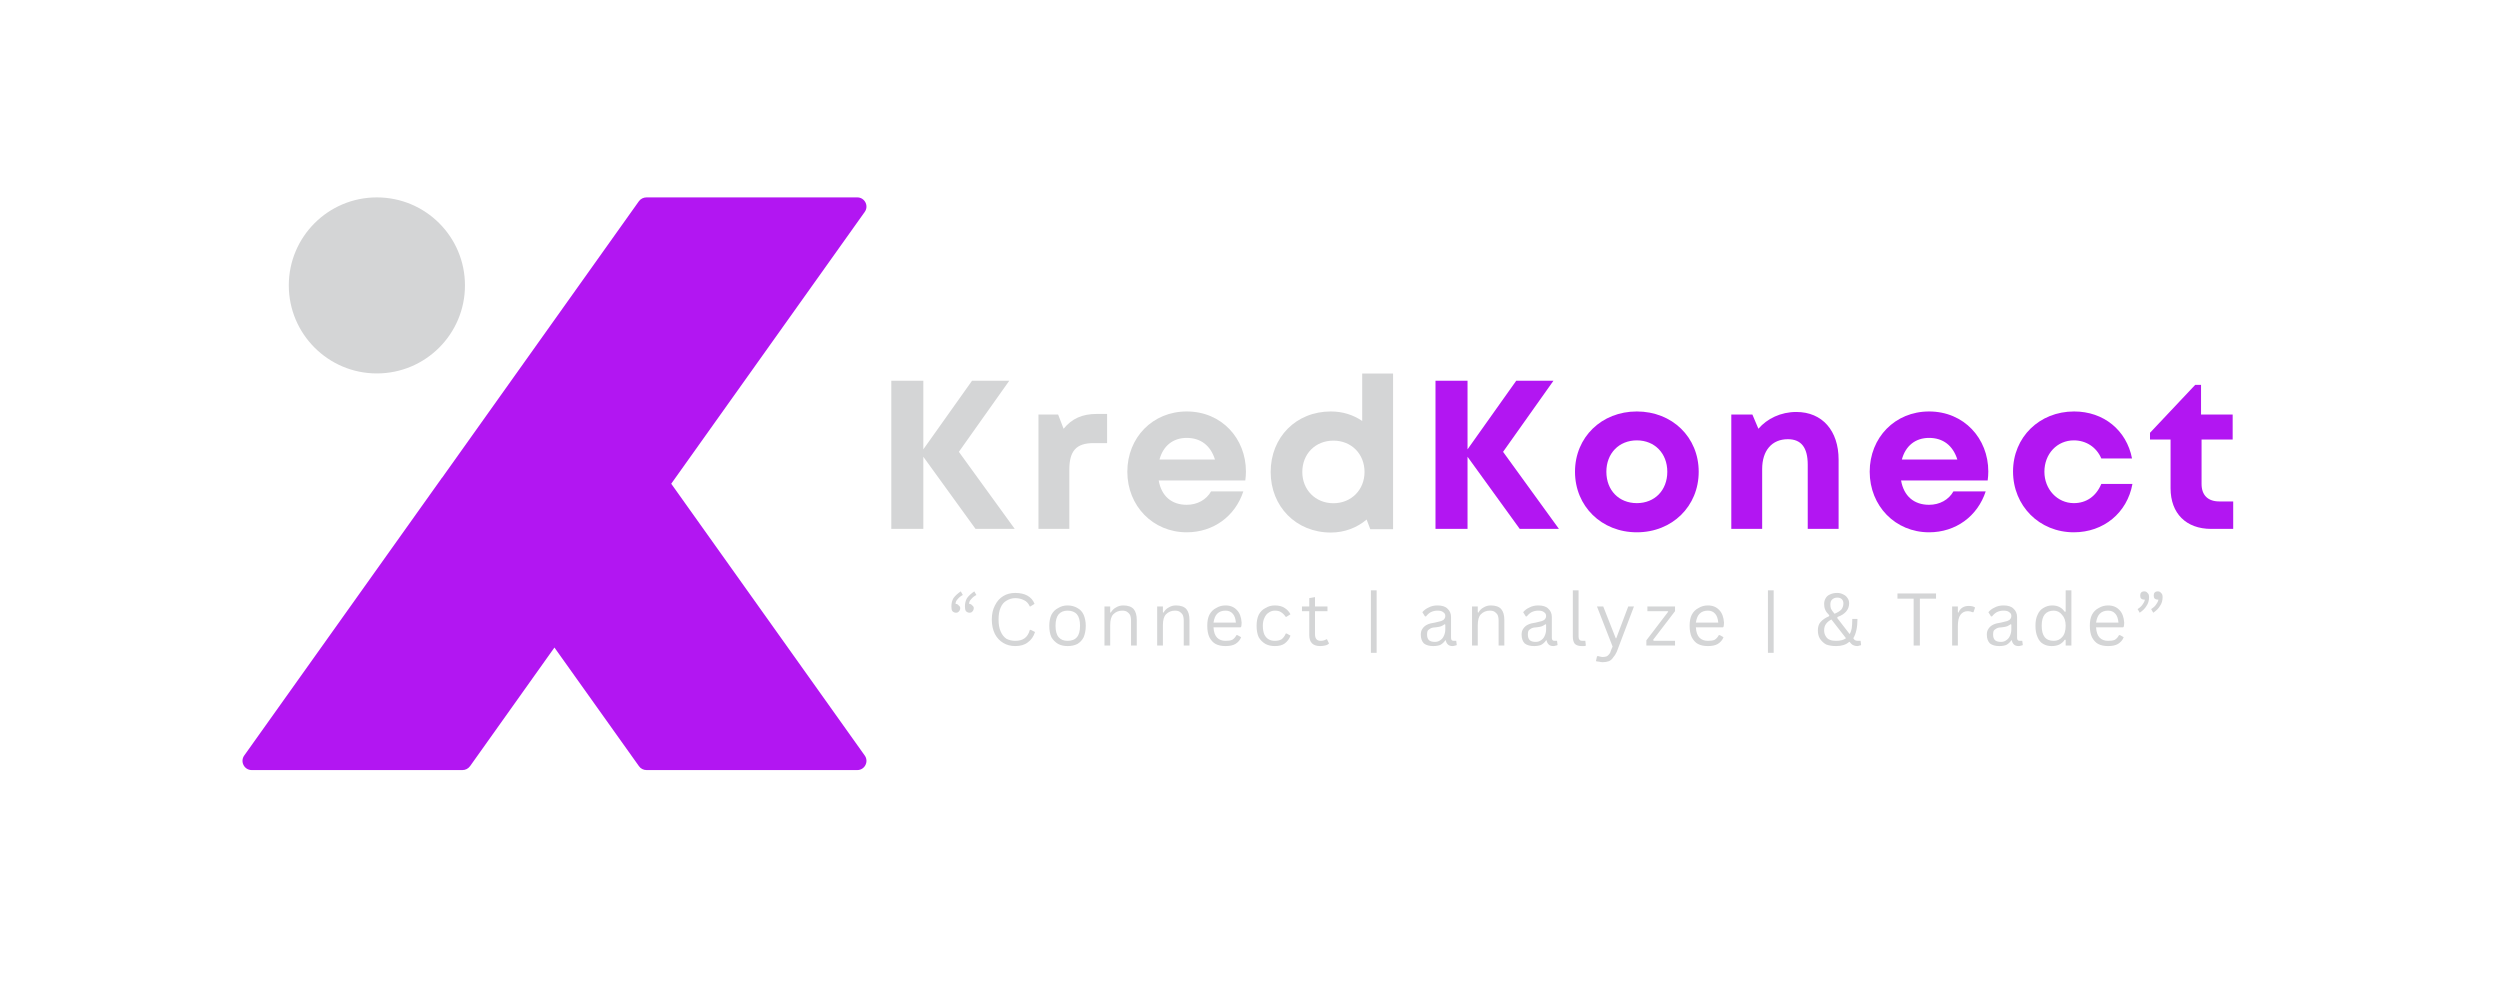 <svg xmlns="http://www.w3.org/2000/svg" xmlns:xlink="http://www.w3.org/1999/xlink" width="100" zoomAndPan="magnify" viewBox="0 0 75 30" height="40" preserveAspectRatio="xMidYMid meet" version="1.0"><defs><g/><clipPath id="edbfea2bff"><path d="M 7.195 5.918 L 26 5.918 L 26 23.34 L 7.195 23.34 Z M 7.195 5.918 " clip-rule="nonzero"/></clipPath><clipPath id="2cb81de118"><path d="M 8 5.918 L 14 5.918 L 14 12 L 8 12 Z M 8 5.918 " clip-rule="nonzero"/></clipPath></defs><g fill="#d4d5d6" fill-opacity="1"><g transform="translate(26.231, 15.867)"><g><path d="M 4.211 0 L 2.535 -2.312 L 4.047 -4.445 L 2.93 -4.445 L 1.469 -2.387 L 1.469 -4.445 L 0.508 -4.445 L 0.508 0 L 1.469 0 L 1.469 -2.164 L 3.035 0 Z M 4.211 0 "/></g></g></g><g fill="#d4d5d6" fill-opacity="1"><g transform="translate(30.709, 15.867)"><g><path d="M 2.199 -3.449 C 1.754 -3.449 1.449 -3.309 1.199 -3.004 L 1.035 -3.43 L 0.445 -3.43 L 0.445 0 L 1.371 0 L 1.371 -1.777 C 1.371 -2.336 1.574 -2.574 2.098 -2.574 L 2.504 -2.574 L 2.504 -3.449 Z M 2.199 -3.449 "/></g></g></g><g fill="#d4d5d6" fill-opacity="1"><g transform="translate(33.605, 15.867)"><g><path d="M 3.773 -1.723 C 3.773 -2.711 3.047 -3.523 1.996 -3.523 C 0.977 -3.523 0.215 -2.742 0.215 -1.715 C 0.215 -0.688 0.984 0.102 1.996 0.102 C 2.793 0.102 3.449 -0.375 3.695 -1.125 L 2.727 -1.125 C 2.586 -0.875 2.316 -0.723 1.996 -0.723 C 1.543 -0.723 1.238 -0.984 1.156 -1.453 L 3.754 -1.453 C 3.766 -1.543 3.773 -1.633 3.773 -1.723 Z M 1.996 -2.73 C 2.414 -2.73 2.711 -2.504 2.844 -2.082 L 1.18 -2.082 C 1.289 -2.488 1.582 -2.73 1.996 -2.73 Z M 1.996 -2.73 "/></g></g></g><g fill="#d4d5d6" fill-opacity="1"><g transform="translate(37.905, 15.867)"><g><path d="M 2.961 -4.66 L 2.961 -3.238 C 2.691 -3.422 2.375 -3.523 2.02 -3.523 C 0.977 -3.523 0.215 -2.75 0.215 -1.707 C 0.215 -0.672 0.977 0.109 2.02 0.109 C 2.438 0.109 2.809 -0.039 3.094 -0.281 L 3.203 0.008 L 3.887 0.008 L 3.887 -4.66 Z M 2.098 -0.77 C 1.555 -0.77 1.164 -1.176 1.164 -1.707 C 1.164 -2.25 1.555 -2.648 2.098 -2.648 C 2.637 -2.648 3.031 -2.25 3.031 -1.707 C 3.031 -1.176 2.637 -0.77 2.098 -0.77 Z M 2.098 -0.77 "/></g></g></g><g fill="#b216f2" fill-opacity="1"><g transform="translate(42.557, 15.867)"><g><path d="M 4.211 0 L 2.535 -2.312 L 4.047 -4.445 L 2.93 -4.445 L 1.469 -2.387 L 1.469 -4.445 L 0.508 -4.445 L 0.508 0 L 1.469 0 L 1.469 -2.164 L 3.035 0 Z M 4.211 0 "/></g></g></g><g fill="#b216f2" fill-opacity="1"><g transform="translate(47.035, 15.867)"><g><path d="M 2.07 0.102 C 3.133 0.102 3.926 -0.68 3.926 -1.715 C 3.926 -2.75 3.133 -3.523 2.07 -3.523 C 1.012 -3.523 0.215 -2.75 0.215 -1.715 C 0.215 -0.68 1.012 0.102 2.07 0.102 Z M 2.07 -0.773 C 1.535 -0.773 1.156 -1.156 1.156 -1.715 C 1.156 -2.266 1.535 -2.656 2.07 -2.656 C 2.605 -2.656 2.984 -2.266 2.984 -1.715 C 2.984 -1.156 2.605 -0.773 2.07 -0.773 Z M 2.07 -0.773 "/></g></g></g><g fill="#b216f2" fill-opacity="1"><g transform="translate(51.494, 15.867)"><g><path d="M 2.395 -3.508 C 1.93 -3.508 1.52 -3.309 1.258 -3.004 L 1.078 -3.43 L 0.445 -3.43 L 0.445 0 L 1.371 0 L 1.371 -1.797 C 1.371 -2.352 1.664 -2.691 2.141 -2.691 C 2.539 -2.691 2.738 -2.445 2.738 -1.926 L 2.738 0 L 3.664 0 L 3.664 -2.078 C 3.664 -2.945 3.176 -3.508 2.395 -3.508 Z M 2.395 -3.508 "/></g></g></g><g fill="#b216f2" fill-opacity="1"><g transform="translate(55.876, 15.867)"><g><path d="M 3.773 -1.723 C 3.773 -2.711 3.047 -3.523 1.996 -3.523 C 0.977 -3.523 0.215 -2.742 0.215 -1.715 C 0.215 -0.688 0.984 0.102 1.996 0.102 C 2.793 0.102 3.449 -0.375 3.695 -1.125 L 2.727 -1.125 C 2.586 -0.875 2.316 -0.723 1.996 -0.723 C 1.543 -0.723 1.238 -0.984 1.156 -1.453 L 3.754 -1.453 C 3.766 -1.543 3.773 -1.633 3.773 -1.723 Z M 1.996 -2.73 C 2.414 -2.73 2.711 -2.504 2.844 -2.082 L 1.18 -2.082 C 1.289 -2.488 1.582 -2.73 1.996 -2.73 Z M 1.996 -2.73 "/></g></g></g><g fill="#b216f2" fill-opacity="1"><g transform="translate(60.176, 15.867)"><g><path d="M 2.039 0.102 C 2.934 0.102 3.641 -0.484 3.797 -1.348 L 2.863 -1.348 C 2.707 -0.977 2.414 -0.773 2.039 -0.773 C 1.543 -0.773 1.156 -1.188 1.156 -1.715 C 1.156 -2.25 1.535 -2.656 2.039 -2.656 C 2.406 -2.656 2.719 -2.453 2.863 -2.113 L 3.785 -2.113 C 3.621 -2.961 2.934 -3.523 2.047 -3.523 C 1.004 -3.523 0.215 -2.75 0.215 -1.723 C 0.215 -0.691 1.004 0.102 2.039 0.102 Z M 2.039 0.102 "/></g></g></g><g fill="#b216f2" fill-opacity="1"><g transform="translate(64.457, 15.867)"><g><path d="M 2.121 -0.824 C 1.777 -0.824 1.59 -1.016 1.59 -1.348 L 1.59 -2.68 L 2.523 -2.68 L 2.523 -3.43 L 1.574 -3.43 L 1.574 -4.32 L 1.398 -4.32 L 0.043 -2.883 L 0.043 -2.68 L 0.66 -2.68 L 0.66 -1.219 C 0.66 -0.465 1.125 0 1.879 0 L 2.539 0 L 2.539 -0.824 Z M 2.121 -0.824 "/></g></g></g><g clip-path="url(#edbfea2bff)"><path fill="#b216f2" d="M 20.137 14.512 L 25.941 6.359 C 26.074 6.176 25.941 5.922 25.719 5.922 L 19.395 5.922 C 19.305 5.922 19.219 5.965 19.168 6.035 L 13.266 14.328 C 13.262 14.332 13.258 14.336 13.254 14.34 C 13.254 14.344 13.25 14.344 13.246 14.348 L 13.246 14.352 L 7.328 22.664 C 7.195 22.848 7.328 23.102 7.551 23.102 L 13.875 23.102 C 13.965 23.102 14.047 23.059 14.102 22.984 L 16.633 19.426 L 19.168 22.984 C 19.219 23.059 19.305 23.102 19.395 23.102 L 25.719 23.102 C 25.941 23.102 26.074 22.848 25.941 22.664 L 20.137 14.512 " fill-opacity="1" fill-rule="nonzero"/></g><g clip-path="url(#2cb81de118)"><path fill="#d4d5d6" d="M 11.305 11.203 C 12.766 11.203 13.949 10.02 13.949 8.562 C 13.949 7.102 12.766 5.922 11.305 5.922 C 9.848 5.922 8.664 7.102 8.664 8.562 C 8.664 10.02 9.848 11.203 11.305 11.203 " fill-opacity="1" fill-rule="nonzero"/></g><g fill="#d4d5d6" fill-opacity="1"><g transform="translate(28.401, 19.366)"><g><path d="M 0.281 -0.984 C 0.238 -0.984 0.203 -1 0.172 -1.031 C 0.148 -1.062 0.141 -1.109 0.141 -1.172 C 0.141 -1.266 0.16 -1.348 0.203 -1.422 C 0.254 -1.492 0.328 -1.562 0.422 -1.625 L 0.484 -1.516 C 0.422 -1.484 0.367 -1.441 0.328 -1.391 C 0.285 -1.348 0.266 -1.301 0.266 -1.25 C 0.305 -1.25 0.336 -1.234 0.359 -1.203 C 0.391 -1.18 0.406 -1.156 0.406 -1.125 C 0.406 -1.082 0.391 -1.047 0.359 -1.016 C 0.336 -0.992 0.312 -0.984 0.281 -0.984 Z M 0.688 -0.984 C 0.645 -0.984 0.609 -1 0.578 -1.031 C 0.555 -1.062 0.547 -1.109 0.547 -1.172 C 0.547 -1.266 0.566 -1.348 0.609 -1.422 C 0.66 -1.492 0.734 -1.562 0.828 -1.625 L 0.891 -1.516 C 0.828 -1.484 0.773 -1.441 0.734 -1.391 C 0.691 -1.348 0.672 -1.301 0.672 -1.25 C 0.711 -1.25 0.742 -1.234 0.766 -1.203 C 0.797 -1.18 0.812 -1.156 0.812 -1.125 C 0.812 -1.082 0.797 -1.047 0.766 -1.016 C 0.742 -0.992 0.719 -0.984 0.688 -0.984 Z M 0.688 -0.984 "/></g></g></g><g fill="#d4d5d6" fill-opacity="1"><g transform="translate(29.598, 19.366)"><g><path d="M 0.859 0.016 C 0.723 0.016 0.602 -0.016 0.5 -0.078 C 0.395 -0.141 0.312 -0.227 0.25 -0.344 C 0.188 -0.469 0.156 -0.613 0.156 -0.781 C 0.156 -0.945 0.188 -1.086 0.25 -1.203 C 0.312 -1.328 0.395 -1.422 0.5 -1.484 C 0.602 -1.547 0.723 -1.578 0.859 -1.578 C 1.004 -1.578 1.125 -1.551 1.219 -1.5 C 1.32 -1.445 1.395 -1.363 1.438 -1.25 L 1.312 -1.172 L 1.297 -1.172 C 1.254 -1.266 1.195 -1.328 1.125 -1.359 C 1.051 -1.398 0.961 -1.422 0.859 -1.422 C 0.766 -1.422 0.676 -1.395 0.594 -1.344 C 0.52 -1.301 0.461 -1.234 0.422 -1.141 C 0.379 -1.047 0.359 -0.926 0.359 -0.781 C 0.359 -0.633 0.379 -0.516 0.422 -0.422 C 0.461 -0.328 0.52 -0.254 0.594 -0.203 C 0.676 -0.16 0.766 -0.141 0.859 -0.141 C 0.973 -0.141 1.066 -0.164 1.141 -0.219 C 1.211 -0.27 1.266 -0.352 1.297 -0.469 L 1.328 -0.469 L 1.453 -0.406 C 1.41 -0.27 1.336 -0.164 1.234 -0.094 C 1.141 -0.02 1.016 0.016 0.859 0.016 Z M 0.859 0.016 "/></g></g></g><g fill="#d4d5d6" fill-opacity="1"><g transform="translate(31.354, 19.366)"><g><path d="M 0.672 0.016 C 0.566 0.016 0.473 -0.004 0.391 -0.047 C 0.305 -0.098 0.238 -0.164 0.188 -0.25 C 0.145 -0.344 0.125 -0.457 0.125 -0.594 C 0.125 -0.719 0.145 -0.828 0.188 -0.922 C 0.238 -1.016 0.305 -1.082 0.391 -1.125 C 0.473 -1.176 0.566 -1.203 0.672 -1.203 C 0.785 -1.203 0.883 -1.176 0.969 -1.125 C 1.051 -1.082 1.113 -1.016 1.156 -0.922 C 1.195 -0.828 1.219 -0.719 1.219 -0.594 C 1.219 -0.457 1.195 -0.344 1.156 -0.25 C 1.113 -0.164 1.051 -0.098 0.969 -0.047 C 0.883 -0.004 0.785 0.016 0.672 0.016 Z M 0.672 -0.141 C 0.797 -0.141 0.891 -0.176 0.953 -0.25 C 1.016 -0.32 1.047 -0.438 1.047 -0.594 C 1.047 -0.75 1.016 -0.863 0.953 -0.938 C 0.891 -1.008 0.797 -1.047 0.672 -1.047 C 0.555 -1.047 0.469 -1.008 0.406 -0.938 C 0.344 -0.863 0.312 -0.75 0.312 -0.594 C 0.312 -0.438 0.344 -0.32 0.406 -0.25 C 0.469 -0.176 0.555 -0.141 0.672 -0.141 Z M 0.672 -0.141 "/></g></g></g><g fill="#d4d5d6" fill-opacity="1"><g transform="translate(32.931, 19.366)"><g><path d="M 0.203 0 L 0.203 -1.172 L 0.375 -1.172 L 0.375 -1 L 0.391 -0.984 C 0.43 -1.055 0.484 -1.109 0.547 -1.141 C 0.609 -1.18 0.68 -1.203 0.766 -1.203 C 0.91 -1.203 1.016 -1.164 1.078 -1.094 C 1.141 -1.02 1.172 -0.91 1.172 -0.766 L 1.172 0 L 1 0 L 1 -0.75 C 1 -0.82 0.988 -0.879 0.969 -0.922 C 0.945 -0.961 0.914 -0.992 0.875 -1.016 C 0.844 -1.035 0.797 -1.047 0.734 -1.047 C 0.629 -1.047 0.539 -1.008 0.469 -0.938 C 0.406 -0.875 0.375 -0.766 0.375 -0.609 L 0.375 0 Z M 0.203 0 "/></g></g></g><g fill="#d4d5d6" fill-opacity="1"><g transform="translate(34.512, 19.366)"><g><path d="M 0.203 0 L 0.203 -1.172 L 0.375 -1.172 L 0.375 -1 L 0.391 -0.984 C 0.43 -1.055 0.484 -1.109 0.547 -1.141 C 0.609 -1.18 0.68 -1.203 0.766 -1.203 C 0.91 -1.203 1.016 -1.164 1.078 -1.094 C 1.141 -1.02 1.172 -0.91 1.172 -0.766 L 1.172 0 L 1 0 L 1 -0.75 C 1 -0.82 0.988 -0.879 0.969 -0.922 C 0.945 -0.961 0.914 -0.992 0.875 -1.016 C 0.844 -1.035 0.797 -1.047 0.734 -1.047 C 0.629 -1.047 0.539 -1.008 0.469 -0.938 C 0.406 -0.875 0.375 -0.766 0.375 -0.609 L 0.375 0 Z M 0.203 0 "/></g></g></g><g fill="#d4d5d6" fill-opacity="1"><g transform="translate(36.093, 19.366)"><g><path d="M 1.125 -0.547 L 0.312 -0.547 C 0.32 -0.398 0.359 -0.297 0.422 -0.234 C 0.484 -0.172 0.566 -0.141 0.672 -0.141 C 0.754 -0.141 0.82 -0.148 0.875 -0.172 C 0.926 -0.203 0.969 -0.25 1 -0.312 L 1.031 -0.312 L 1.141 -0.25 C 1.109 -0.164 1.051 -0.098 0.969 -0.047 C 0.895 -0.004 0.797 0.016 0.672 0.016 C 0.555 0.016 0.457 -0.004 0.375 -0.047 C 0.301 -0.086 0.238 -0.156 0.188 -0.25 C 0.145 -0.344 0.125 -0.457 0.125 -0.594 C 0.125 -0.727 0.145 -0.836 0.188 -0.922 C 0.238 -1.016 0.305 -1.082 0.391 -1.125 C 0.473 -1.176 0.566 -1.203 0.672 -1.203 C 0.816 -1.203 0.93 -1.156 1.016 -1.062 C 1.098 -0.977 1.145 -0.852 1.156 -0.688 C 1.156 -0.625 1.148 -0.582 1.141 -0.562 Z M 0.984 -0.688 C 0.973 -0.812 0.941 -0.898 0.891 -0.953 C 0.836 -1.016 0.766 -1.047 0.672 -1.047 C 0.566 -1.047 0.484 -1.016 0.422 -0.953 C 0.367 -0.898 0.332 -0.812 0.312 -0.688 Z M 0.984 -0.688 "/></g></g></g><g fill="#d4d5d6" fill-opacity="1"><g transform="translate(37.573, 19.366)"><g><path d="M 0.672 0.016 C 0.566 0.016 0.473 -0.004 0.391 -0.047 C 0.305 -0.098 0.238 -0.164 0.188 -0.25 C 0.145 -0.344 0.125 -0.457 0.125 -0.594 C 0.125 -0.719 0.145 -0.828 0.188 -0.922 C 0.238 -1.016 0.305 -1.082 0.391 -1.125 C 0.473 -1.176 0.566 -1.203 0.672 -1.203 C 0.797 -1.203 0.895 -1.176 0.969 -1.125 C 1.039 -1.082 1.098 -1.02 1.141 -0.938 L 1.016 -0.859 L 1 -0.859 C 0.957 -0.922 0.91 -0.969 0.859 -1 C 0.816 -1.031 0.754 -1.047 0.672 -1.047 C 0.598 -1.047 0.535 -1.023 0.484 -0.984 C 0.43 -0.953 0.391 -0.898 0.359 -0.828 C 0.328 -0.766 0.312 -0.688 0.312 -0.594 C 0.312 -0.488 0.328 -0.398 0.359 -0.328 C 0.391 -0.266 0.43 -0.219 0.484 -0.188 C 0.535 -0.156 0.598 -0.141 0.672 -0.141 C 0.754 -0.141 0.82 -0.156 0.875 -0.188 C 0.926 -0.227 0.969 -0.285 1 -0.359 L 1.031 -0.359 L 1.141 -0.297 C 1.109 -0.203 1.051 -0.125 0.969 -0.062 C 0.895 -0.008 0.797 0.016 0.672 0.016 Z M 0.672 0.016 "/></g></g></g><g fill="#d4d5d6" fill-opacity="1"><g transform="translate(39.012, 19.366)"><g><path d="M 0.797 -0.188 L 0.859 -0.062 C 0.828 -0.031 0.785 -0.008 0.734 0 C 0.691 0.008 0.645 0.016 0.594 0.016 C 0.375 0.016 0.266 -0.094 0.266 -0.312 L 0.266 -1.031 L 0.047 -1.031 L 0.047 -1.172 L 0.266 -1.172 L 0.266 -1.422 L 0.438 -1.453 L 0.438 -1.172 L 0.812 -1.172 L 0.812 -1.031 L 0.438 -1.031 L 0.438 -0.344 C 0.438 -0.207 0.492 -0.141 0.609 -0.141 C 0.672 -0.141 0.727 -0.156 0.781 -0.188 Z M 0.797 -0.188 "/></g></g></g><g fill="#d4d5d6" fill-opacity="1"><g transform="translate(40.133, 19.366)"><g/></g></g><g fill="#d4d5d6" fill-opacity="1"><g transform="translate(40.893, 19.366)"><g><path d="M 0.406 0.219 L 0.234 0.219 L 0.234 -1.656 L 0.406 -1.656 Z M 0.406 0.219 "/></g></g></g><g fill="#d4d5d6" fill-opacity="1"><g transform="translate(41.755, 19.366)"><g/></g></g><g fill="#d4d5d6" fill-opacity="1"><g transform="translate(42.515, 19.366)"><g><path d="M 0.484 0.016 C 0.367 0.016 0.273 -0.008 0.203 -0.062 C 0.141 -0.125 0.109 -0.211 0.109 -0.328 C 0.109 -0.398 0.125 -0.457 0.156 -0.5 C 0.188 -0.551 0.234 -0.594 0.297 -0.625 C 0.359 -0.656 0.438 -0.676 0.531 -0.688 C 0.613 -0.707 0.676 -0.723 0.719 -0.734 C 0.77 -0.754 0.801 -0.773 0.812 -0.797 C 0.832 -0.816 0.844 -0.848 0.844 -0.891 C 0.844 -0.941 0.82 -0.977 0.781 -1 C 0.75 -1.031 0.691 -1.047 0.609 -1.047 C 0.535 -1.047 0.469 -1.031 0.406 -1 C 0.352 -0.969 0.305 -0.926 0.266 -0.875 L 0.234 -0.875 L 0.156 -1 C 0.207 -1.062 0.27 -1.109 0.344 -1.141 C 0.414 -1.18 0.504 -1.203 0.609 -1.203 C 0.742 -1.203 0.844 -1.172 0.906 -1.109 C 0.977 -1.047 1.016 -0.961 1.016 -0.859 L 1.016 -0.234 C 1.016 -0.172 1.039 -0.141 1.094 -0.141 C 1.113 -0.141 1.133 -0.141 1.156 -0.141 L 1.172 -0.141 L 1.188 -0.016 C 1.176 -0.004 1.16 0 1.141 0 C 1.117 0.008 1.094 0.016 1.062 0.016 C 1 0.016 0.953 0 0.922 -0.031 C 0.891 -0.062 0.867 -0.102 0.859 -0.156 L 0.844 -0.156 C 0.801 -0.094 0.75 -0.047 0.688 -0.016 C 0.633 0.004 0.566 0.016 0.484 0.016 Z M 0.531 -0.109 C 0.594 -0.109 0.645 -0.125 0.688 -0.156 C 0.738 -0.188 0.773 -0.227 0.797 -0.281 C 0.828 -0.344 0.844 -0.41 0.844 -0.484 L 0.844 -0.625 L 0.828 -0.641 C 0.797 -0.617 0.758 -0.598 0.719 -0.578 C 0.688 -0.566 0.633 -0.555 0.562 -0.547 C 0.5 -0.547 0.445 -0.535 0.406 -0.516 C 0.363 -0.492 0.332 -0.469 0.312 -0.438 C 0.301 -0.406 0.297 -0.367 0.297 -0.328 C 0.297 -0.254 0.316 -0.195 0.359 -0.156 C 0.398 -0.125 0.457 -0.109 0.531 -0.109 Z M 0.531 -0.109 "/></g></g></g><g fill="#d4d5d6" fill-opacity="1"><g transform="translate(43.958, 19.366)"><g><path d="M 0.203 0 L 0.203 -1.172 L 0.375 -1.172 L 0.375 -1 L 0.391 -0.984 C 0.43 -1.055 0.484 -1.109 0.547 -1.141 C 0.609 -1.18 0.68 -1.203 0.766 -1.203 C 0.91 -1.203 1.016 -1.164 1.078 -1.094 C 1.141 -1.02 1.172 -0.91 1.172 -0.766 L 1.172 0 L 1 0 L 1 -0.75 C 1 -0.82 0.988 -0.879 0.969 -0.922 C 0.945 -0.961 0.914 -0.992 0.875 -1.016 C 0.844 -1.035 0.797 -1.047 0.734 -1.047 C 0.629 -1.047 0.539 -1.008 0.469 -0.938 C 0.406 -0.875 0.375 -0.766 0.375 -0.609 L 0.375 0 Z M 0.203 0 "/></g></g></g><g fill="#d4d5d6" fill-opacity="1"><g transform="translate(45.539, 19.366)"><g><path d="M 0.484 0.016 C 0.367 0.016 0.273 -0.008 0.203 -0.062 C 0.141 -0.125 0.109 -0.211 0.109 -0.328 C 0.109 -0.398 0.125 -0.457 0.156 -0.5 C 0.188 -0.551 0.234 -0.594 0.297 -0.625 C 0.359 -0.656 0.438 -0.676 0.531 -0.688 C 0.613 -0.707 0.676 -0.723 0.719 -0.734 C 0.77 -0.754 0.801 -0.773 0.812 -0.797 C 0.832 -0.816 0.844 -0.848 0.844 -0.891 C 0.844 -0.941 0.82 -0.977 0.781 -1 C 0.75 -1.031 0.691 -1.047 0.609 -1.047 C 0.535 -1.047 0.469 -1.031 0.406 -1 C 0.352 -0.969 0.305 -0.926 0.266 -0.875 L 0.234 -0.875 L 0.156 -1 C 0.207 -1.062 0.27 -1.109 0.344 -1.141 C 0.414 -1.18 0.504 -1.203 0.609 -1.203 C 0.742 -1.203 0.844 -1.172 0.906 -1.109 C 0.977 -1.047 1.016 -0.961 1.016 -0.859 L 1.016 -0.234 C 1.016 -0.172 1.039 -0.141 1.094 -0.141 C 1.113 -0.141 1.133 -0.141 1.156 -0.141 L 1.172 -0.141 L 1.188 -0.016 C 1.176 -0.004 1.16 0 1.141 0 C 1.117 0.008 1.094 0.016 1.062 0.016 C 1 0.016 0.953 0 0.922 -0.031 C 0.891 -0.062 0.867 -0.102 0.859 -0.156 L 0.844 -0.156 C 0.801 -0.094 0.75 -0.047 0.688 -0.016 C 0.633 0.004 0.566 0.016 0.484 0.016 Z M 0.531 -0.109 C 0.594 -0.109 0.645 -0.125 0.688 -0.156 C 0.738 -0.188 0.773 -0.227 0.797 -0.281 C 0.828 -0.344 0.844 -0.41 0.844 -0.484 L 0.844 -0.625 L 0.828 -0.641 C 0.797 -0.617 0.758 -0.598 0.719 -0.578 C 0.688 -0.566 0.633 -0.555 0.562 -0.547 C 0.5 -0.547 0.445 -0.535 0.406 -0.516 C 0.363 -0.492 0.332 -0.469 0.312 -0.438 C 0.301 -0.406 0.297 -0.367 0.297 -0.328 C 0.297 -0.254 0.316 -0.195 0.359 -0.156 C 0.398 -0.125 0.457 -0.109 0.531 -0.109 Z M 0.531 -0.109 "/></g></g></g><g fill="#d4d5d6" fill-opacity="1"><g transform="translate(46.982, 19.366)"><g><path d="M 0.469 0.016 C 0.383 0.016 0.316 -0.004 0.266 -0.047 C 0.223 -0.098 0.203 -0.172 0.203 -0.266 L 0.203 -1.656 L 0.375 -1.656 L 0.375 -0.266 C 0.375 -0.223 0.383 -0.191 0.406 -0.172 C 0.426 -0.148 0.453 -0.141 0.484 -0.141 C 0.516 -0.141 0.539 -0.141 0.562 -0.141 L 0.578 -0.141 L 0.594 0 C 0.582 0.008 0.566 0.016 0.547 0.016 C 0.523 0.016 0.5 0.016 0.469 0.016 Z M 0.469 0.016 "/></g></g></g><g fill="#d4d5d6" fill-opacity="1"><g transform="translate(47.847, 19.366)"><g><path d="M 0.234 0.5 C 0.191 0.5 0.156 0.492 0.125 0.484 C 0.094 0.484 0.062 0.477 0.031 0.469 L 0.062 0.328 L 0.094 0.312 C 0.102 0.32 0.117 0.328 0.141 0.328 C 0.172 0.336 0.203 0.344 0.234 0.344 C 0.273 0.344 0.312 0.336 0.344 0.328 C 0.375 0.316 0.398 0.297 0.422 0.266 C 0.453 0.234 0.473 0.191 0.484 0.141 L 0.531 0.031 L 0.062 -1.172 L 0.25 -1.172 L 0.625 -0.219 L 0.641 -0.219 L 1 -1.172 L 1.172 -1.172 L 0.656 0.188 C 0.625 0.258 0.586 0.316 0.547 0.359 C 0.516 0.41 0.473 0.445 0.422 0.469 C 0.367 0.488 0.305 0.5 0.234 0.5 Z M 0.234 0.5 "/></g></g></g><g fill="#d4d5d6" fill-opacity="1"><g transform="translate(49.313, 19.366)"><g><path d="M 0.938 0 L 0.078 0 L 0.078 -0.156 L 0.734 -1.016 L 0.719 -1.031 L 0.109 -1.031 L 0.109 -1.172 L 0.938 -1.172 L 0.938 -1.031 L 0.281 -0.172 L 0.297 -0.141 L 0.938 -0.141 Z M 0.938 0 "/></g></g></g><g fill="#d4d5d6" fill-opacity="1"><g transform="translate(50.564, 19.366)"><g><path d="M 1.125 -0.547 L 0.312 -0.547 C 0.32 -0.398 0.359 -0.297 0.422 -0.234 C 0.484 -0.172 0.566 -0.141 0.672 -0.141 C 0.754 -0.141 0.82 -0.148 0.875 -0.172 C 0.926 -0.203 0.969 -0.25 1 -0.312 L 1.031 -0.312 L 1.141 -0.25 C 1.109 -0.164 1.051 -0.098 0.969 -0.047 C 0.895 -0.004 0.797 0.016 0.672 0.016 C 0.555 0.016 0.457 -0.004 0.375 -0.047 C 0.301 -0.086 0.238 -0.156 0.188 -0.25 C 0.145 -0.344 0.125 -0.457 0.125 -0.594 C 0.125 -0.727 0.145 -0.836 0.188 -0.922 C 0.238 -1.016 0.305 -1.082 0.391 -1.125 C 0.473 -1.176 0.566 -1.203 0.672 -1.203 C 0.816 -1.203 0.93 -1.156 1.016 -1.062 C 1.098 -0.977 1.145 -0.852 1.156 -0.688 C 1.156 -0.625 1.148 -0.582 1.141 -0.562 Z M 0.984 -0.688 C 0.973 -0.812 0.941 -0.898 0.891 -0.953 C 0.836 -1.016 0.766 -1.047 0.672 -1.047 C 0.566 -1.047 0.484 -1.016 0.422 -0.953 C 0.367 -0.898 0.332 -0.812 0.312 -0.688 Z M 0.984 -0.688 "/></g></g></g><g fill="#d4d5d6" fill-opacity="1"><g transform="translate(52.044, 19.366)"><g/></g></g><g fill="#d4d5d6" fill-opacity="1"><g transform="translate(52.804, 19.366)"><g><path d="M 0.406 0.219 L 0.234 0.219 L 0.234 -1.656 L 0.406 -1.656 Z M 0.406 0.219 "/></g></g></g><g fill="#d4d5d6" fill-opacity="1"><g transform="translate(53.667, 19.366)"><g/></g></g><g fill="#d4d5d6" fill-opacity="1"><g transform="translate(54.427, 19.366)"><g><path d="M 0.656 0.016 C 0.539 0.016 0.441 0 0.359 -0.031 C 0.285 -0.07 0.223 -0.129 0.172 -0.203 C 0.129 -0.273 0.109 -0.359 0.109 -0.453 C 0.109 -0.555 0.133 -0.641 0.188 -0.703 C 0.25 -0.773 0.332 -0.832 0.438 -0.875 L 0.453 -0.906 C 0.391 -0.969 0.348 -1.023 0.328 -1.078 C 0.305 -1.129 0.297 -1.188 0.297 -1.25 C 0.297 -1.312 0.312 -1.367 0.344 -1.422 C 0.375 -1.473 0.414 -1.508 0.469 -1.531 C 0.531 -1.562 0.602 -1.578 0.688 -1.578 C 0.758 -1.578 0.82 -1.562 0.875 -1.531 C 0.926 -1.508 0.969 -1.473 1 -1.422 C 1.031 -1.379 1.047 -1.328 1.047 -1.266 C 1.047 -1.172 1.016 -1.086 0.953 -1.016 C 0.898 -0.953 0.816 -0.898 0.703 -0.859 L 0.688 -0.828 L 1.062 -0.344 C 1.094 -0.395 1.113 -0.453 1.125 -0.516 C 1.133 -0.586 1.141 -0.672 1.141 -0.766 L 1.141 -0.797 L 1.297 -0.797 C 1.297 -0.547 1.254 -0.352 1.172 -0.219 C 1.191 -0.188 1.211 -0.164 1.234 -0.156 C 1.254 -0.145 1.281 -0.141 1.312 -0.141 C 1.332 -0.141 1.352 -0.141 1.375 -0.141 L 1.391 -0.141 L 1.406 -0.016 C 1.395 -0.004 1.379 0 1.359 0 C 1.336 0.008 1.316 0.016 1.297 0.016 C 1.242 0.016 1.195 0.004 1.156 -0.016 C 1.125 -0.035 1.094 -0.066 1.062 -0.109 L 1.047 -0.109 C 0.953 -0.023 0.82 0.016 0.656 0.016 Z M 0.609 -0.953 C 0.703 -0.992 0.77 -1.035 0.812 -1.078 C 0.852 -1.129 0.875 -1.191 0.875 -1.266 C 0.875 -1.316 0.859 -1.359 0.828 -1.391 C 0.797 -1.422 0.75 -1.438 0.688 -1.438 C 0.625 -1.438 0.57 -1.414 0.531 -1.375 C 0.5 -1.344 0.484 -1.297 0.484 -1.234 C 0.484 -1.191 0.488 -1.148 0.5 -1.109 C 0.52 -1.066 0.555 -1.016 0.609 -0.953 Z M 0.656 -0.141 C 0.781 -0.141 0.879 -0.164 0.953 -0.219 L 0.516 -0.781 C 0.453 -0.75 0.398 -0.707 0.359 -0.656 C 0.316 -0.602 0.297 -0.535 0.297 -0.453 C 0.297 -0.391 0.312 -0.332 0.344 -0.281 C 0.375 -0.227 0.414 -0.191 0.469 -0.172 C 0.52 -0.148 0.582 -0.141 0.656 -0.141 Z M 0.656 -0.141 "/></g></g></g><g fill="#d4d5d6" fill-opacity="1"><g transform="translate(56.102, 19.366)"><g/></g></g><g fill="#d4d5d6" fill-opacity="1"><g transform="translate(56.862, 19.366)"><g><path d="M 1.219 -1.562 L 1.219 -1.406 L 0.734 -1.406 L 0.734 0 L 0.547 0 L 0.547 -1.406 L 0.062 -1.406 L 0.062 -1.562 Z M 1.219 -1.562 "/></g></g></g><g fill="#d4d5d6" fill-opacity="1"><g transform="translate(58.361, 19.366)"><g><path d="M 0.203 0 L 0.203 -1.172 L 0.375 -1.172 L 0.375 -1 L 0.391 -0.984 C 0.441 -1.117 0.547 -1.188 0.703 -1.188 C 0.785 -1.188 0.848 -1.172 0.891 -1.141 L 0.844 -1 L 0.812 -1 C 0.77 -1.02 0.723 -1.031 0.672 -1.031 C 0.578 -1.031 0.504 -0.992 0.453 -0.922 C 0.398 -0.848 0.375 -0.734 0.375 -0.578 L 0.375 0 Z M 0.203 0 "/></g></g></g><g fill="#d4d5d6" fill-opacity="1"><g transform="translate(59.496, 19.366)"><g><path d="M 0.484 0.016 C 0.367 0.016 0.273 -0.008 0.203 -0.062 C 0.141 -0.125 0.109 -0.211 0.109 -0.328 C 0.109 -0.398 0.125 -0.457 0.156 -0.5 C 0.188 -0.551 0.234 -0.594 0.297 -0.625 C 0.359 -0.656 0.438 -0.676 0.531 -0.688 C 0.613 -0.707 0.676 -0.723 0.719 -0.734 C 0.77 -0.754 0.801 -0.773 0.812 -0.797 C 0.832 -0.816 0.844 -0.848 0.844 -0.891 C 0.844 -0.941 0.82 -0.977 0.781 -1 C 0.75 -1.031 0.691 -1.047 0.609 -1.047 C 0.535 -1.047 0.469 -1.031 0.406 -1 C 0.352 -0.969 0.305 -0.926 0.266 -0.875 L 0.234 -0.875 L 0.156 -1 C 0.207 -1.062 0.27 -1.109 0.344 -1.141 C 0.414 -1.18 0.504 -1.203 0.609 -1.203 C 0.742 -1.203 0.844 -1.172 0.906 -1.109 C 0.977 -1.047 1.016 -0.961 1.016 -0.859 L 1.016 -0.234 C 1.016 -0.172 1.039 -0.141 1.094 -0.141 C 1.113 -0.141 1.133 -0.141 1.156 -0.141 L 1.172 -0.141 L 1.188 -0.016 C 1.176 -0.004 1.16 0 1.141 0 C 1.117 0.008 1.094 0.016 1.062 0.016 C 1 0.016 0.953 0 0.922 -0.031 C 0.891 -0.062 0.867 -0.102 0.859 -0.156 L 0.844 -0.156 C 0.801 -0.094 0.75 -0.047 0.688 -0.016 C 0.633 0.004 0.566 0.016 0.484 0.016 Z M 0.531 -0.109 C 0.594 -0.109 0.645 -0.125 0.688 -0.156 C 0.738 -0.188 0.773 -0.227 0.797 -0.281 C 0.828 -0.344 0.844 -0.41 0.844 -0.484 L 0.844 -0.625 L 0.828 -0.641 C 0.797 -0.617 0.758 -0.598 0.719 -0.578 C 0.688 -0.566 0.633 -0.555 0.562 -0.547 C 0.5 -0.547 0.445 -0.535 0.406 -0.516 C 0.363 -0.492 0.332 -0.469 0.312 -0.438 C 0.301 -0.406 0.297 -0.367 0.297 -0.328 C 0.297 -0.254 0.316 -0.195 0.359 -0.156 C 0.398 -0.125 0.457 -0.109 0.531 -0.109 Z M 0.531 -0.109 "/></g></g></g><g fill="#d4d5d6" fill-opacity="1"><g transform="translate(60.939, 19.366)"><g><path d="M 0.609 0.016 C 0.516 0.016 0.43 -0.004 0.359 -0.047 C 0.285 -0.086 0.227 -0.156 0.188 -0.25 C 0.145 -0.344 0.125 -0.457 0.125 -0.594 C 0.125 -0.727 0.145 -0.836 0.188 -0.922 C 0.227 -1.016 0.285 -1.082 0.359 -1.125 C 0.441 -1.176 0.531 -1.203 0.625 -1.203 C 0.707 -1.203 0.781 -1.188 0.844 -1.156 C 0.906 -1.125 0.957 -1.078 1 -1.016 L 1.031 -1.016 L 1.031 -1.656 L 1.203 -1.656 L 1.203 0 L 1.031 0 L 1.031 -0.172 L 1 -0.172 C 0.969 -0.117 0.914 -0.07 0.844 -0.031 C 0.781 0 0.703 0.016 0.609 0.016 Z M 0.672 -0.141 C 0.773 -0.141 0.859 -0.176 0.922 -0.25 C 0.992 -0.32 1.031 -0.438 1.031 -0.594 C 1.031 -0.738 0.992 -0.848 0.922 -0.922 C 0.859 -1.004 0.773 -1.047 0.672 -1.047 C 0.555 -1.047 0.469 -1.008 0.406 -0.938 C 0.344 -0.863 0.312 -0.75 0.312 -0.594 C 0.312 -0.289 0.43 -0.141 0.672 -0.141 Z M 0.672 -0.141 "/></g></g></g><g fill="#d4d5d6" fill-opacity="1"><g transform="translate(62.57, 19.366)"><g><path d="M 1.125 -0.547 L 0.312 -0.547 C 0.32 -0.398 0.359 -0.297 0.422 -0.234 C 0.484 -0.172 0.566 -0.141 0.672 -0.141 C 0.754 -0.141 0.82 -0.148 0.875 -0.172 C 0.926 -0.203 0.969 -0.25 1 -0.312 L 1.031 -0.312 L 1.141 -0.25 C 1.109 -0.164 1.051 -0.098 0.969 -0.047 C 0.895 -0.004 0.797 0.016 0.672 0.016 C 0.555 0.016 0.457 -0.004 0.375 -0.047 C 0.301 -0.086 0.238 -0.156 0.188 -0.25 C 0.145 -0.344 0.125 -0.457 0.125 -0.594 C 0.125 -0.727 0.145 -0.836 0.188 -0.922 C 0.238 -1.016 0.305 -1.082 0.391 -1.125 C 0.473 -1.176 0.566 -1.203 0.672 -1.203 C 0.816 -1.203 0.93 -1.156 1.016 -1.062 C 1.098 -0.977 1.145 -0.852 1.156 -0.688 C 1.156 -0.625 1.148 -0.582 1.141 -0.562 Z M 0.984 -0.688 C 0.973 -0.812 0.941 -0.898 0.891 -0.953 C 0.836 -1.016 0.766 -1.047 0.672 -1.047 C 0.566 -1.047 0.484 -1.016 0.422 -0.953 C 0.367 -0.898 0.332 -0.812 0.312 -0.688 Z M 0.984 -0.688 "/></g></g></g><g fill="#d4d5d6" fill-opacity="1"><g transform="translate(64.05, 19.366)"><g><path d="M 0.078 -1.094 C 0.141 -1.133 0.188 -1.176 0.219 -1.219 C 0.258 -1.27 0.285 -1.32 0.297 -1.375 C 0.254 -1.375 0.219 -1.383 0.188 -1.406 C 0.164 -1.426 0.156 -1.457 0.156 -1.5 C 0.156 -1.539 0.164 -1.57 0.188 -1.594 C 0.207 -1.613 0.238 -1.625 0.281 -1.625 C 0.32 -1.625 0.352 -1.609 0.375 -1.578 C 0.406 -1.555 0.422 -1.516 0.422 -1.453 C 0.422 -1.348 0.395 -1.258 0.344 -1.188 C 0.301 -1.113 0.234 -1.047 0.141 -0.984 Z M 0.484 -1.094 C 0.547 -1.133 0.594 -1.176 0.625 -1.219 C 0.664 -1.27 0.691 -1.32 0.703 -1.375 C 0.66 -1.375 0.625 -1.383 0.594 -1.406 C 0.57 -1.426 0.562 -1.457 0.562 -1.5 C 0.562 -1.539 0.57 -1.57 0.594 -1.594 C 0.613 -1.613 0.645 -1.625 0.688 -1.625 C 0.727 -1.625 0.758 -1.609 0.781 -1.578 C 0.812 -1.555 0.828 -1.516 0.828 -1.453 C 0.828 -1.348 0.801 -1.258 0.75 -1.188 C 0.707 -1.113 0.641 -1.047 0.547 -0.984 Z M 0.484 -1.094 "/></g></g></g></svg>